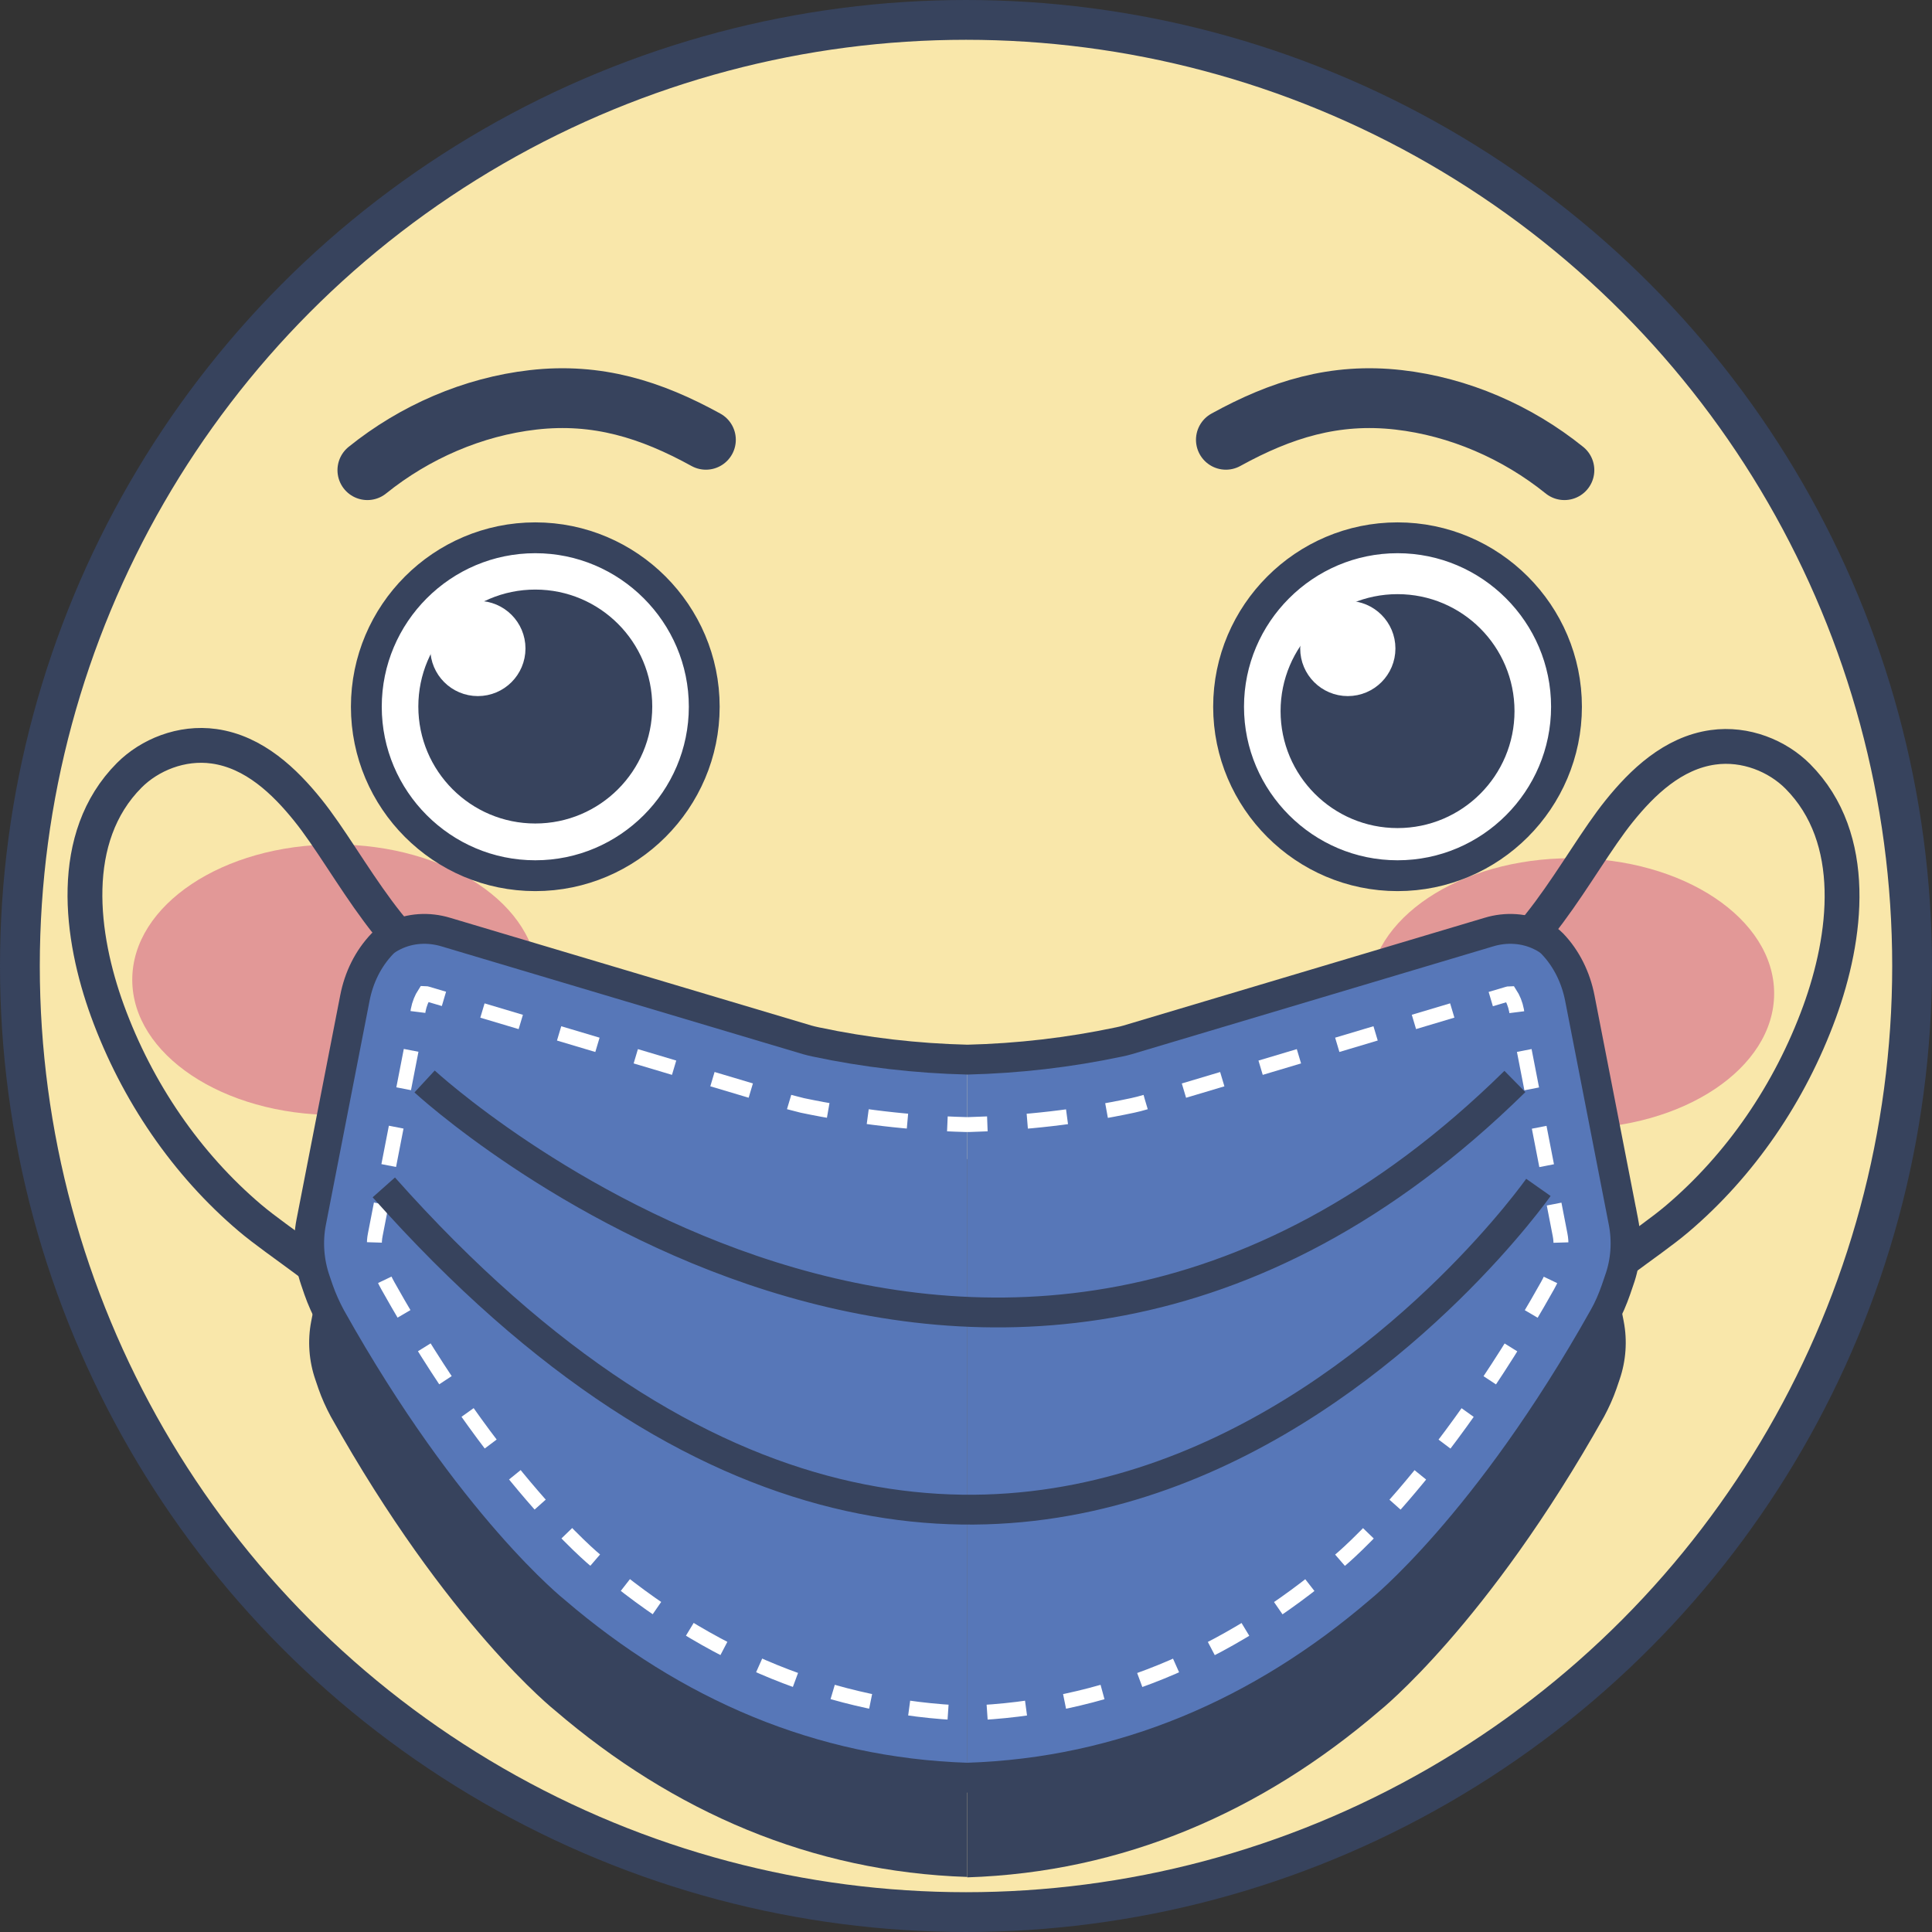 <svg xmlns="http://www.w3.org/2000/svg" width="928.526" height="928.526" xmlns:v="https://vecta.io/nano"><rect width="100%" height="100%" fill="#333333" stroke="none"/><style><![CDATA[.N{stroke:#37435d}.O{stroke-miterlimit:10}.P{fill-rule:evenodd}.Q{stroke-width:14.344}]]></style><g class="P"><circle cx="464.263" cy="464.263" r="454.7" fill="#f9e7aa" stroke-width="19.126" class="N"/><g fill="#e29897"><ellipse cx="160.963" cy="470.863" rx="97.4" ry="65"/><ellipse cx="755.263" cy="477.463" rx="97.4" ry="65"/></g><g fill="#37435d"><path d="M464.963 557.063c-24.5-.6-48.9-3.4-72.9-8.5-1.4-.3-2.7-.6-4.1-1l-173.7-51.9c-8.3-2.5-17.2-2-24.9 1.8-2.3 1.1-4.3 2.4-5.6 3.8-6.9 7.2-11.3 16.3-13.2 26.1l-21 107.7c-1.8 9.3-1.1 19 2 28l1.5 4.4c1.6 4.6 3.6 9 5.9 13.3 56.1 100.3 107.8 141.3 107.8 141.3 56.8 48.7 123.4 77.6 198.1 80v-345z"/><path d="M464.963 557.063c24.5-.6 48.9-3.4 72.9-8.5 1.4-.3 2.7-.6 4.1-1l173.7-51.9c8.3-2.5 17.2-2 24.9 1.8 2.3 1.1 4.3 2.4 5.6 3.8 6.9 7.2 11.3 16.3 13.2 26.1l21 107.7c1.8 9.3 1.1 19-2 28l-1.5 4.4c-1.6 4.6-3.6 9-5.9 13.3-56.3 100.4-108 141.5-108 141.5-56.8 48.7-123.4 77.6-198.1 80v-345.2z"/></g></g><path d="M225.463 474.563c-34.6-10.3-56.8-59.5-77.5-85.2-11.1-13.8-25.8-28-45.1-30.7-15.7-2.2-31 4.2-40.7 13.9-29.8 29.9-23.5 77.6-10.5 113.3 14.2 38.9 38 73.6 68.4 99.4 14.4 12.2 39.8 27.5 52.1 42.4m528.5-152.6c34.6-10.3 56.8-59.5 77.5-85.2 11.1-13.8 25.8-28 45.1-30.7 15.7-2.2 31 4.2 40.7 13.9 29.8 29.9 23.5 77.6 10.5 113.3-14.2 38.9-38 73.6-68.4 99.4-14.4 12.2-39.8 27.5-52.1 42.4" fill="none" stroke-width="16.735" class="N O"/><g class="P"><g fill="#5777b8"><path d="M464.963 509.263c-24.5-.6-48.9-3.4-72.9-8.5-1.4-.3-2.7-.6-4.1-1l-173.7-51.8c-8.3-2.5-17.2-2-24.9 1.8-2.3 1.1-4.3 2.4-5.6 3.8-6.9 7.2-11.3 16.3-13.2 26.1l-21 107.7c-1.8 9.3-1.1 19 2 28l1.5 4.4c1.6 4.6 3.6 9 5.9 13.3 56.1 100.3 107.8 141.3 107.8 141.3 56.8 48.7 123.4 77.6 198.1 80v-345.1z"/><path d="M464.963 509.263c24.5-.6 48.9-3.4 72.9-8.5 1.4-.3 2.7-.6 4.1-1l173.7-51.8c8.3-2.5 17.2-2 24.9 1.8 2.3 1.1 4.3 2.4 5.6 3.8 6.9 7.2 11.3 16.3 13.2 26.1l21 107.7c1.8 9.3 1.1 19-2 28l-1.5 4.4c-1.6 4.6-3.6 9-5.9 13.3-56.3 100.3-108 141.4-108 141.4-56.8 48.7-123.4 77.6-198.1 80v-345.2z"/></g><g class="N"><path d="M671.663 420.863c44.8 0 81.2-36.5 81.2-81.2s-36.5-81.2-81.2-81.2-81.2 36.5-81.2 81.2 36.5 81.2 81.2 81.2zm-414.4 0c44.7 0 81.2-36.5 81.2-81.2s-36.5-81.2-81.2-81.2c-44.8 0-81.2 36.5-81.2 81.2s36.4 81.2 81.2 81.2z" fill="#fff" stroke-width="14.818" class="O"/><g fill="#37435d" stroke-width="5.226"><circle cx="257.263" cy="339.563" r="53.6"/><circle cx="671.663" cy="341.763" r="53.6"/></g></g></g><path d="M176.563 225.963c22.7-18.3 50.7-30.5 79.7-33.8 30.7-3.5 56.5 4.6 83 19.2m412.6 14.6c-22.7-18.3-50.7-30.5-79.7-33.8-30.7-3.5-56.5 4.6-83 19.2" fill="none" stroke-width="28.743" stroke-linecap="round" class="O N"/><g fill="#fff" stroke="#fff" stroke-width="9.563" class="P"><circle cx="229.663" cy="311.663" r="18.1"/><circle cx="647.763" cy="311.663" r="18.1"/></g><g fill="none" class="O"><path d="M780.263 587.363l-21-107.7c-1.9-9.7-6.3-18.9-13.2-26.1-1.3-1.4-3.3-2.7-5.6-3.8-7.7-3.8-16.7-4.3-24.9-1.8l-173.6 51.8c-1.3.4-2.7.7-4.1 1-24.1 5.1-48.5 7.9-72.9 8.5-24.5-.6-48.9-3.4-72.9-8.5-1.4-.3-2.7-.6-4.1-1l-173.7-51.8c-8.3-2.5-17.2-2-24.9 1.8-2.3 1.1-4.3 2.4-5.6 3.8-6.9 7.2-11.3 16.3-13.2 26.1l-21 107.7c-1.8 9.3-1.1 19 2 28l1.5 4.4c1.6 4.6 3.6 9 5.9 13.3 56.1 100.3 107.8 141.3 107.8 141.3 56.8 48.7 123.4 77.6 198.1 80 74.7-2.4 141.3-31.3 198.1-80 0 0 51.6-41.1 107.8-141.3 2.4-4.2 4.3-8.7 5.9-13.3l1.5-4.4c3.2-8.9 3.9-18.6 2.1-28z" class="N Q"/><g stroke="#fff" stroke-width="7.172"><path d="M200.863 486.363l.1-.8c.6-3.1 1.7-5.8 3.2-8.1.4 0 .7.1 1.1.2l8.1 2.4"/><path d="M231.863 485.663l147.5 44 6.2 1.6c25.8 5.4 52.2 8.5 78.6 9.2h1.6c26.4-.7 52.8-3.7 78.6-9.2 2-.4 4.1-1 6.2-1.6l156.7-46.8" stroke-dasharray="19.226, 19.226"/><path d="M716.463 480.163l8.1-2.4c.4-.1.7-.2 1.1-.2 1.5 2.3 2.6 5 3.2 8.1l.1.8"/><path d="M732.563 504.863l17.2 88.5c.8 3.9.5 8-.8 11.8l-1.5 4.4c-1 3-2.3 5.8-3.7 8.3-51.9 92.6-99.6 131.9-100.1 132.3l-.7.7c-53.5 45.8-113.3 70.2-177.9 72.5-64.5-2.3-124.4-26.7-177.9-72.5l-.8-.8c-.4-.3-48.1-39.5-100-132.2-1.4-2.5-2.7-5.3-3.7-8.3l-1.5-4.4c-1.3-3.8-1.6-7.9-.8-11.8l19-97.7" stroke-dasharray="18.8, 18.8"/></g><path d="M204.063 519.763s270.1 249.8 524 0m11.3 50.9s-245.2 348.5-554.9 0" class="N Q"/></g></svg>